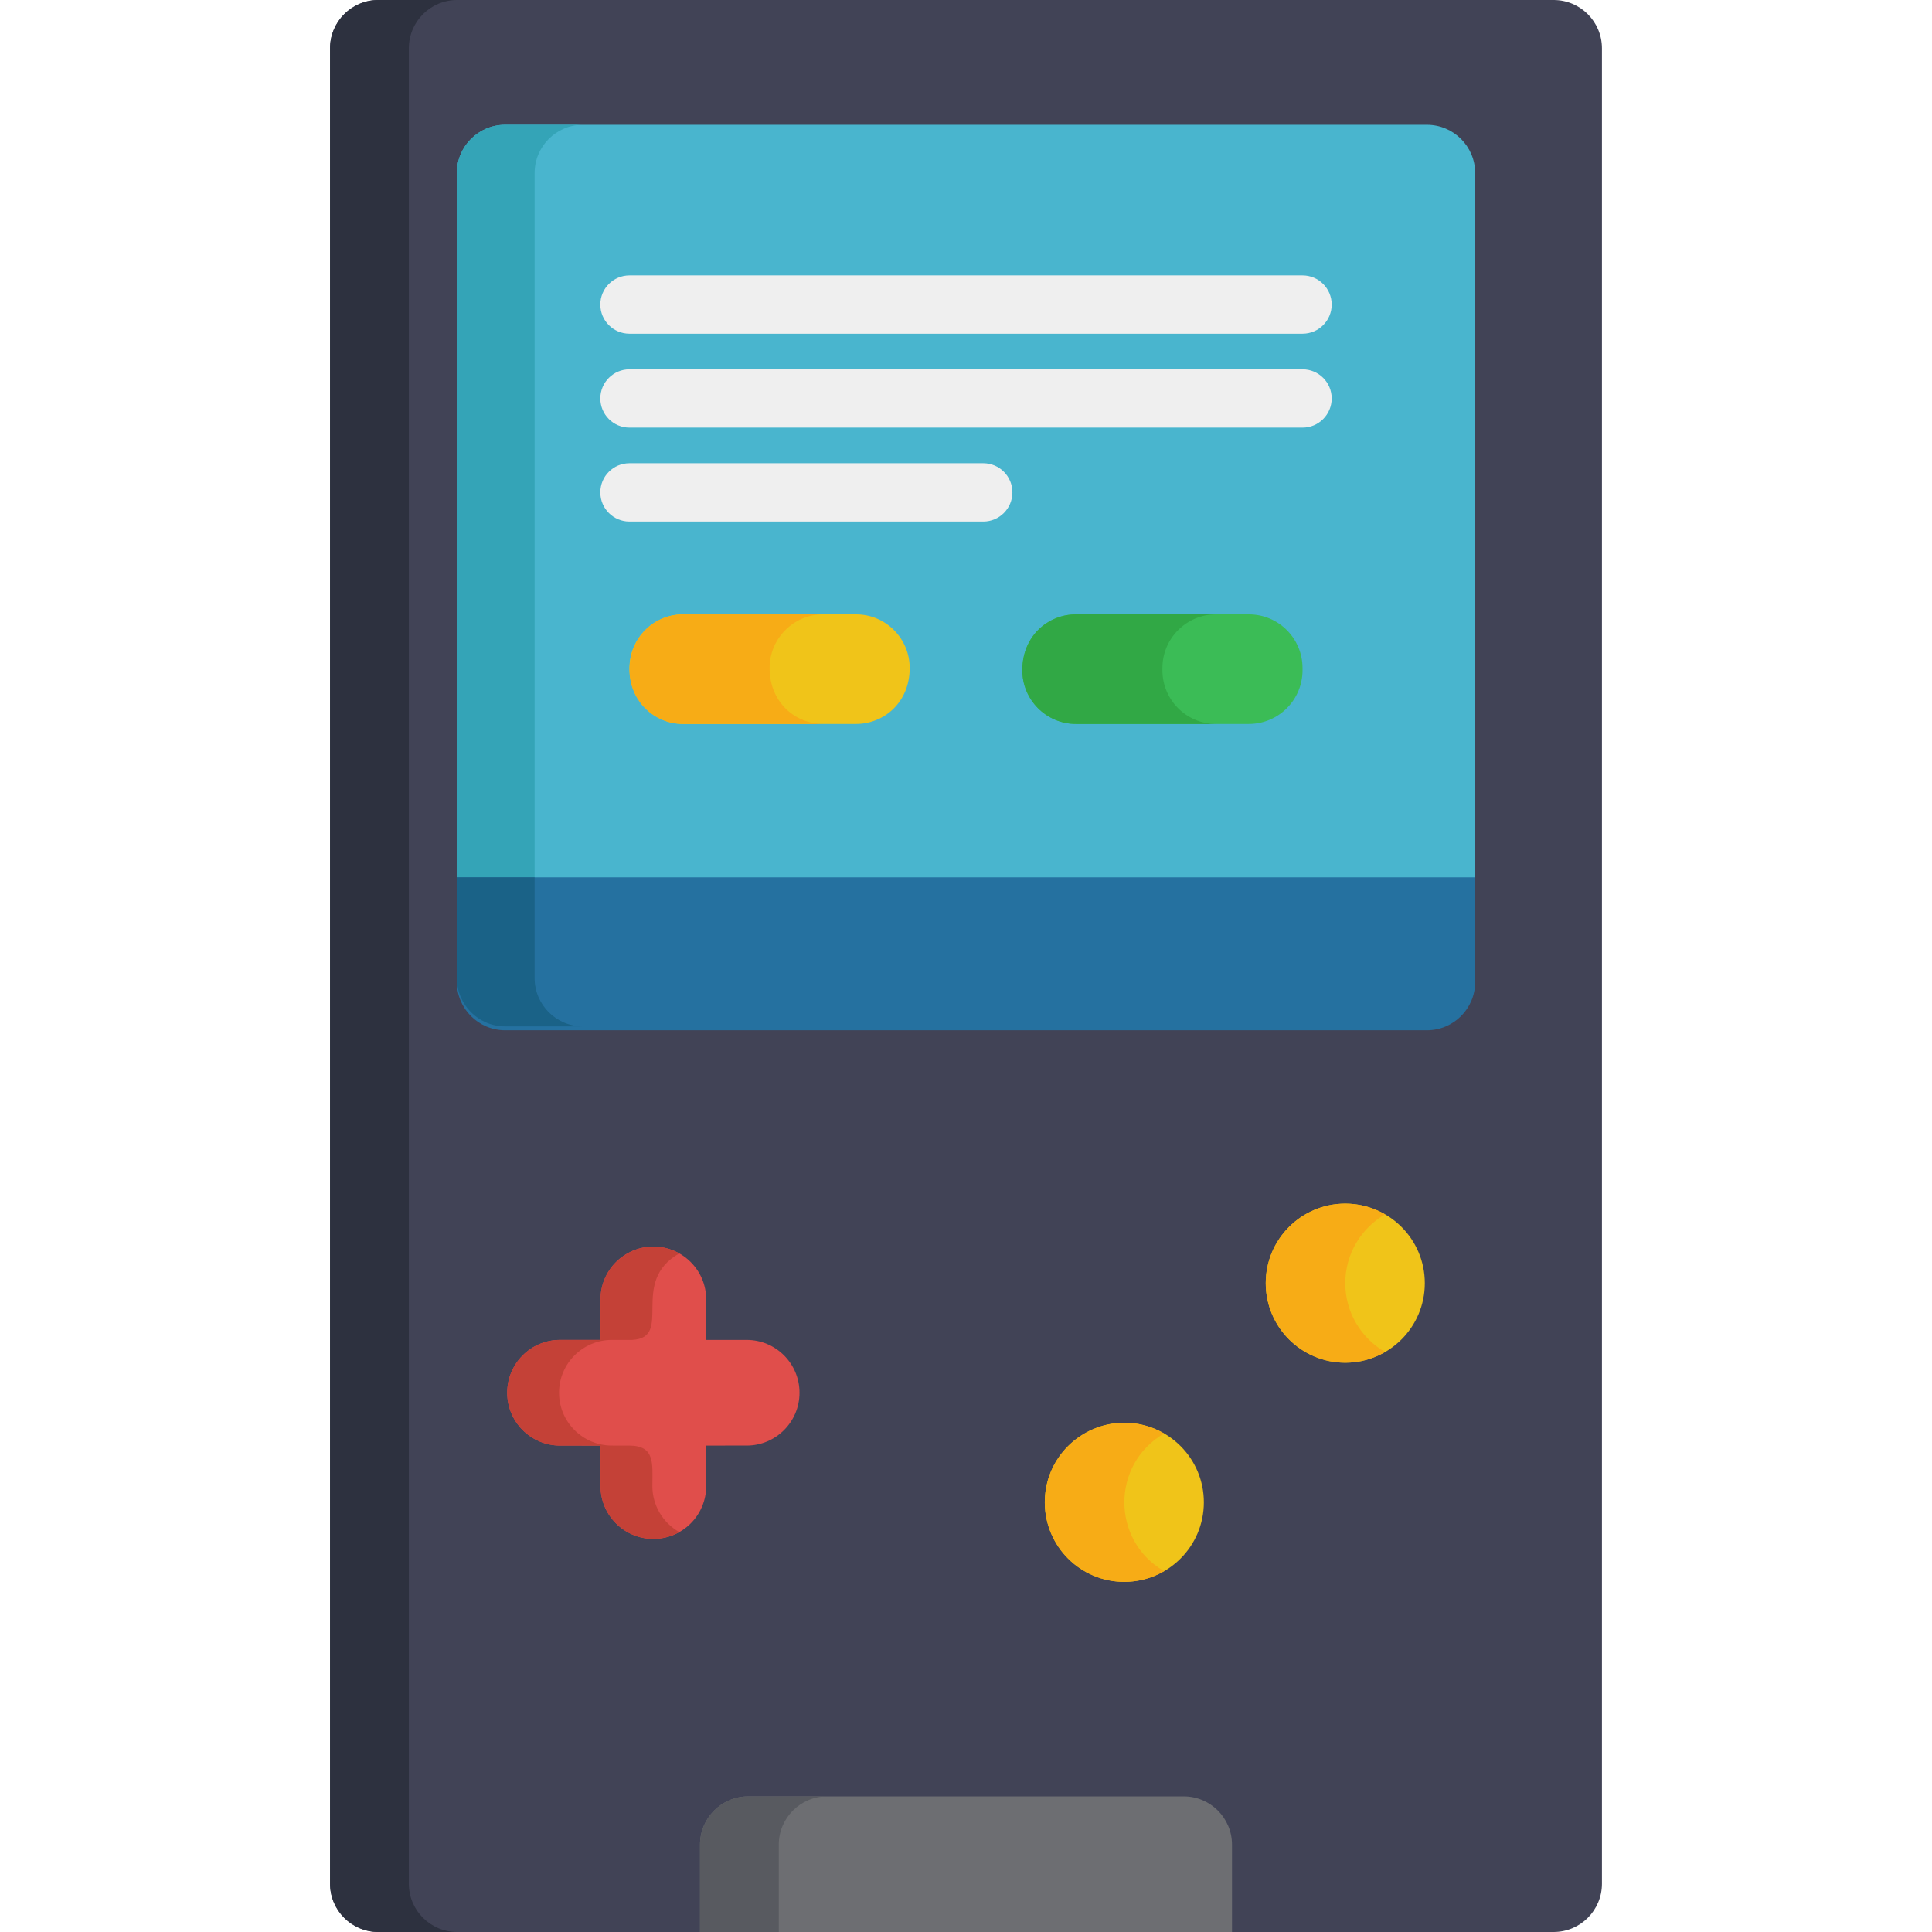 <?xml version="1.0" encoding="iso-8859-1"?>
<!-- Generator: Adobe Illustrator 19.0.0, SVG Export Plug-In . SVG Version: 6.00 Build 0)  -->
<svg xmlns="http://www.w3.org/2000/svg" xmlns:xlink="http://www.w3.org/1999/xlink" version="1.1" id="Capa_1" x="0px" y="0px" viewBox="0 0 512 512" style="enable-background:new 0 0 512 512;" xml:space="preserve">
<path style="fill:#414356;" d="M424.531,499.199c0,7.071-5.728,12.801-12.797,12.801H100.266c-7.067,0-12.797-5.73-12.797-12.801  V12.801C87.469,5.732,93.199,0,100.266,0h311.468c7.069,0,12.797,5.732,12.797,12.801L424.531,499.199L424.531,499.199z"/>
<path style="fill:#2D313F;" d="M108.348,499.199V12.801c0-7.069,5.73-12.801,12.797-12.801h-20.88  c-7.067,0-12.797,5.732-12.797,12.801v486.397c0,7.071,5.731,12.801,12.797,12.801h20.88  C114.079,512,108.348,506.27,108.348,499.199z"/>
<path style="fill:#E04E4B;" d="M159.146,344.361v10.732h-10.732c-7.731,0-13.997,6.27-13.997,13.999  c-0.004,7.732,6.266,14.001,13.997,13.999l10.732,0.002v10.73c0,7.731,6.27,13.998,14.001,13.998  c7.731,0,13.999-6.267,13.999-13.998v-10.73l10.732-0.002c7.729,0.002,13.999-6.267,13.999-13.999  c0-7.729-6.27-13.999-13.999-13.999h-10.732v-10.732c0-7.731-6.27-13.998-13.999-13.998  C165.415,330.363,159.146,336.63,159.146,344.361z"/>
<path style="fill:#C44137;" d="M172.885,393.824c0-5.867,0.826-10.731-6.174-10.731l-4.558-0.001  c-7.731,0.002-14.001-6.267-13.997-13.999c-0.004-7.732,6.266-14.001,13.997-13.999c5.217-0.001,4.313-0.001,5.387-0.001  c11.072-0.61-0.918-15.358,12.475-22.92c-9.301-5.255-20.871,1.48-20.871,12.189c0,1.35,0,9.411,0,10.732h-10.732  c-7.731,0-13.997,6.27-13.997,13.999s6.266,13.999,13.997,13.999h10.732c0,1.355,0,9.428,0,10.732  c0,7.731,6.27,13.998,14.001,13.998c2.498,0,4.839-0.662,6.87-1.809C175.663,403.554,172.885,398.945,172.885,393.824z"/>
<g>
	<path style="fill:#F0C419;" d="M319.034,398.128c0,11.642-9.436,21.08-21.078,21.08c-11.64,0-21.076-9.438-21.076-21.08   c0-11.639,9.436-21.074,21.076-21.074C309.598,377.054,319.034,386.489,319.034,398.128z"/>
	<path style="fill:#F0C419;" d="M377.589,340.056c0,11.643-9.438,21.079-21.078,21.079c-11.642,0-21.076-9.436-21.076-21.079   c0-11.638,9.434-21.077,21.076-21.077C368.151,318.979,377.589,328.418,377.589,340.056z"/>
</g>
<g>
	<path style="fill:#F7AC16;" d="M308.495,379.896c-14.017-8.12-31.615,2.018-31.615,18.232c0,11.642,9.436,21.08,21.076,21.08   c3.844,0,7.436-1.046,10.539-2.843C294.448,408.227,294.467,388.021,308.495,379.896z"/>
	<path style="fill:#F7AC16;" d="M356.512,340.056c0-7.796,4.244-14.588,10.537-18.234c-3.103-1.797-6.695-2.843-10.538-2.843   c-11.642,0-21.076,9.439-21.076,21.077c0,11.643,9.434,21.079,21.076,21.079c3.843,0,7.435-1.046,10.538-2.842   C360.757,354.647,356.512,347.854,356.512,340.056z"/>
</g>
<path style="fill:#49B5CE;" d="M390.936,259.201c0,7.067-5.735,12.799-12.804,12.799H133.868c-7.069,0-12.8-5.732-12.8-12.799  V45.867c0-7.068,5.731-12.8,12.8-12.8h244.264c7.069,0,12.804,5.732,12.804,12.8V259.201z"/>
<path style="fill:#34A4B7;" d="M141.68,259.201V45.867c0-7.068,5.731-12.8,12.8-12.8h-20.611c-7.069,0-12.8,5.732-12.8,12.8v213.335  c0,7.067,5.731,12.799,12.8,12.799h20.611C147.41,272.001,141.68,266.268,141.68,259.201z"/>
<path style="fill:#2571A0;" d="M121.068,232.497v27.734c0,7.067,5.731,12.799,12.8,12.799h244.264  c7.069,0,12.804-5.732,12.804-12.799v-27.734H121.068z"/>
<path style="fill:#1A6287;" d="M133.868,272.001h20.611c-7.069,0-12.8-5.732-12.8-12.799v-26.704h-20.611v26.704  C121.068,266.268,126.799,272.001,133.868,272.001z"/>
<g>
	<path style="fill:#EFEFEF;" d="M345.184,88.441H166.82c-4.269,0-7.729-3.46-7.729-7.729s3.461-7.729,7.729-7.729h178.365   c4.269,0,7.729,3.46,7.729,7.729S349.453,88.441,345.184,88.441z"/>
	<path style="fill:#EFEFEF;" d="M345.184,113.328H166.82c-4.269,0-7.729-3.46-7.729-7.729s3.461-7.729,7.729-7.729h178.365   c4.269,0,7.729,3.46,7.729,7.729S349.453,113.328,345.184,113.328z"/>
	<path style="fill:#EFEFEF;" d="M260.568,138.219H166.82c-4.269,0-7.729-3.46-7.729-7.729s3.461-7.729,7.729-7.729h93.749   c4.269,0,7.729,3.46,7.729,7.729C268.297,134.758,264.837,138.219,260.568,138.219z"/>
</g>
<path style="fill:#F0C419;" d="M241.081,177.037c0-7.855-6.371-14.222-14.223-14.222H181.04c-7.852,0-14.22,6.368-14.22,14.222  c0,9.162,6.886,14.815,14.22,14.815h45.818C234.232,191.853,241.081,186.162,241.081,177.037z"/>
<path style="fill:#3BBC56;" d="M345.184,177.628v-0.591c0-7.855-6.373-14.222-14.224-14.222h-45.816  c-7.375,0-14.223,5.689-14.223,14.813c0,7.855,6.369,14.224,14.223,14.224h45.816C338.813,191.853,345.184,185.483,345.184,177.628z  "/>
<path style="fill:#F7AC16;" d="M203.951,177.037c0-7.855,6.369-14.222,14.22-14.222h-37.13c-7.373,0-14.22,5.689-14.22,14.813  c0,7.855,6.369,14.224,14.22,14.224h37.13C210.797,191.853,203.951,186.162,203.951,177.037z"/>
<path style="fill:#31A845;" d="M308.052,177.628v-0.591c0-7.855,6.369-14.222,14.223-14.222h-37.13  c-7.375,0-14.223,5.689-14.223,14.813c0,7.855,6.369,14.224,14.223,14.224h37.13C314.421,191.853,308.052,185.483,308.052,177.628z"/>
<path style="fill:#6D6E72;" d="M313.692,476.061H198.309c-7.069,0-12.8,5.729-12.8,12.799V512h140.985v-23.139  C326.494,481.791,320.763,476.061,313.692,476.061z"/>
<path style="fill:#585A60;" d="M219.188,476.061h-20.879c-7.069,0-12.8,5.729-12.8,12.799V512h20.879v-23.139  C206.387,481.791,212.118,476.061,219.188,476.061z"/>
<g>
</g>
<g>
</g>
<g>
</g>
<g>
</g>
<g>
</g>
<g>
</g>
<g>
</g>
<g>
</g>
<g>
</g>
<g>
</g>
<g>
</g>
<g>
</g>
<g>
</g>
<g>
</g>
<g>
</g>
</svg>
